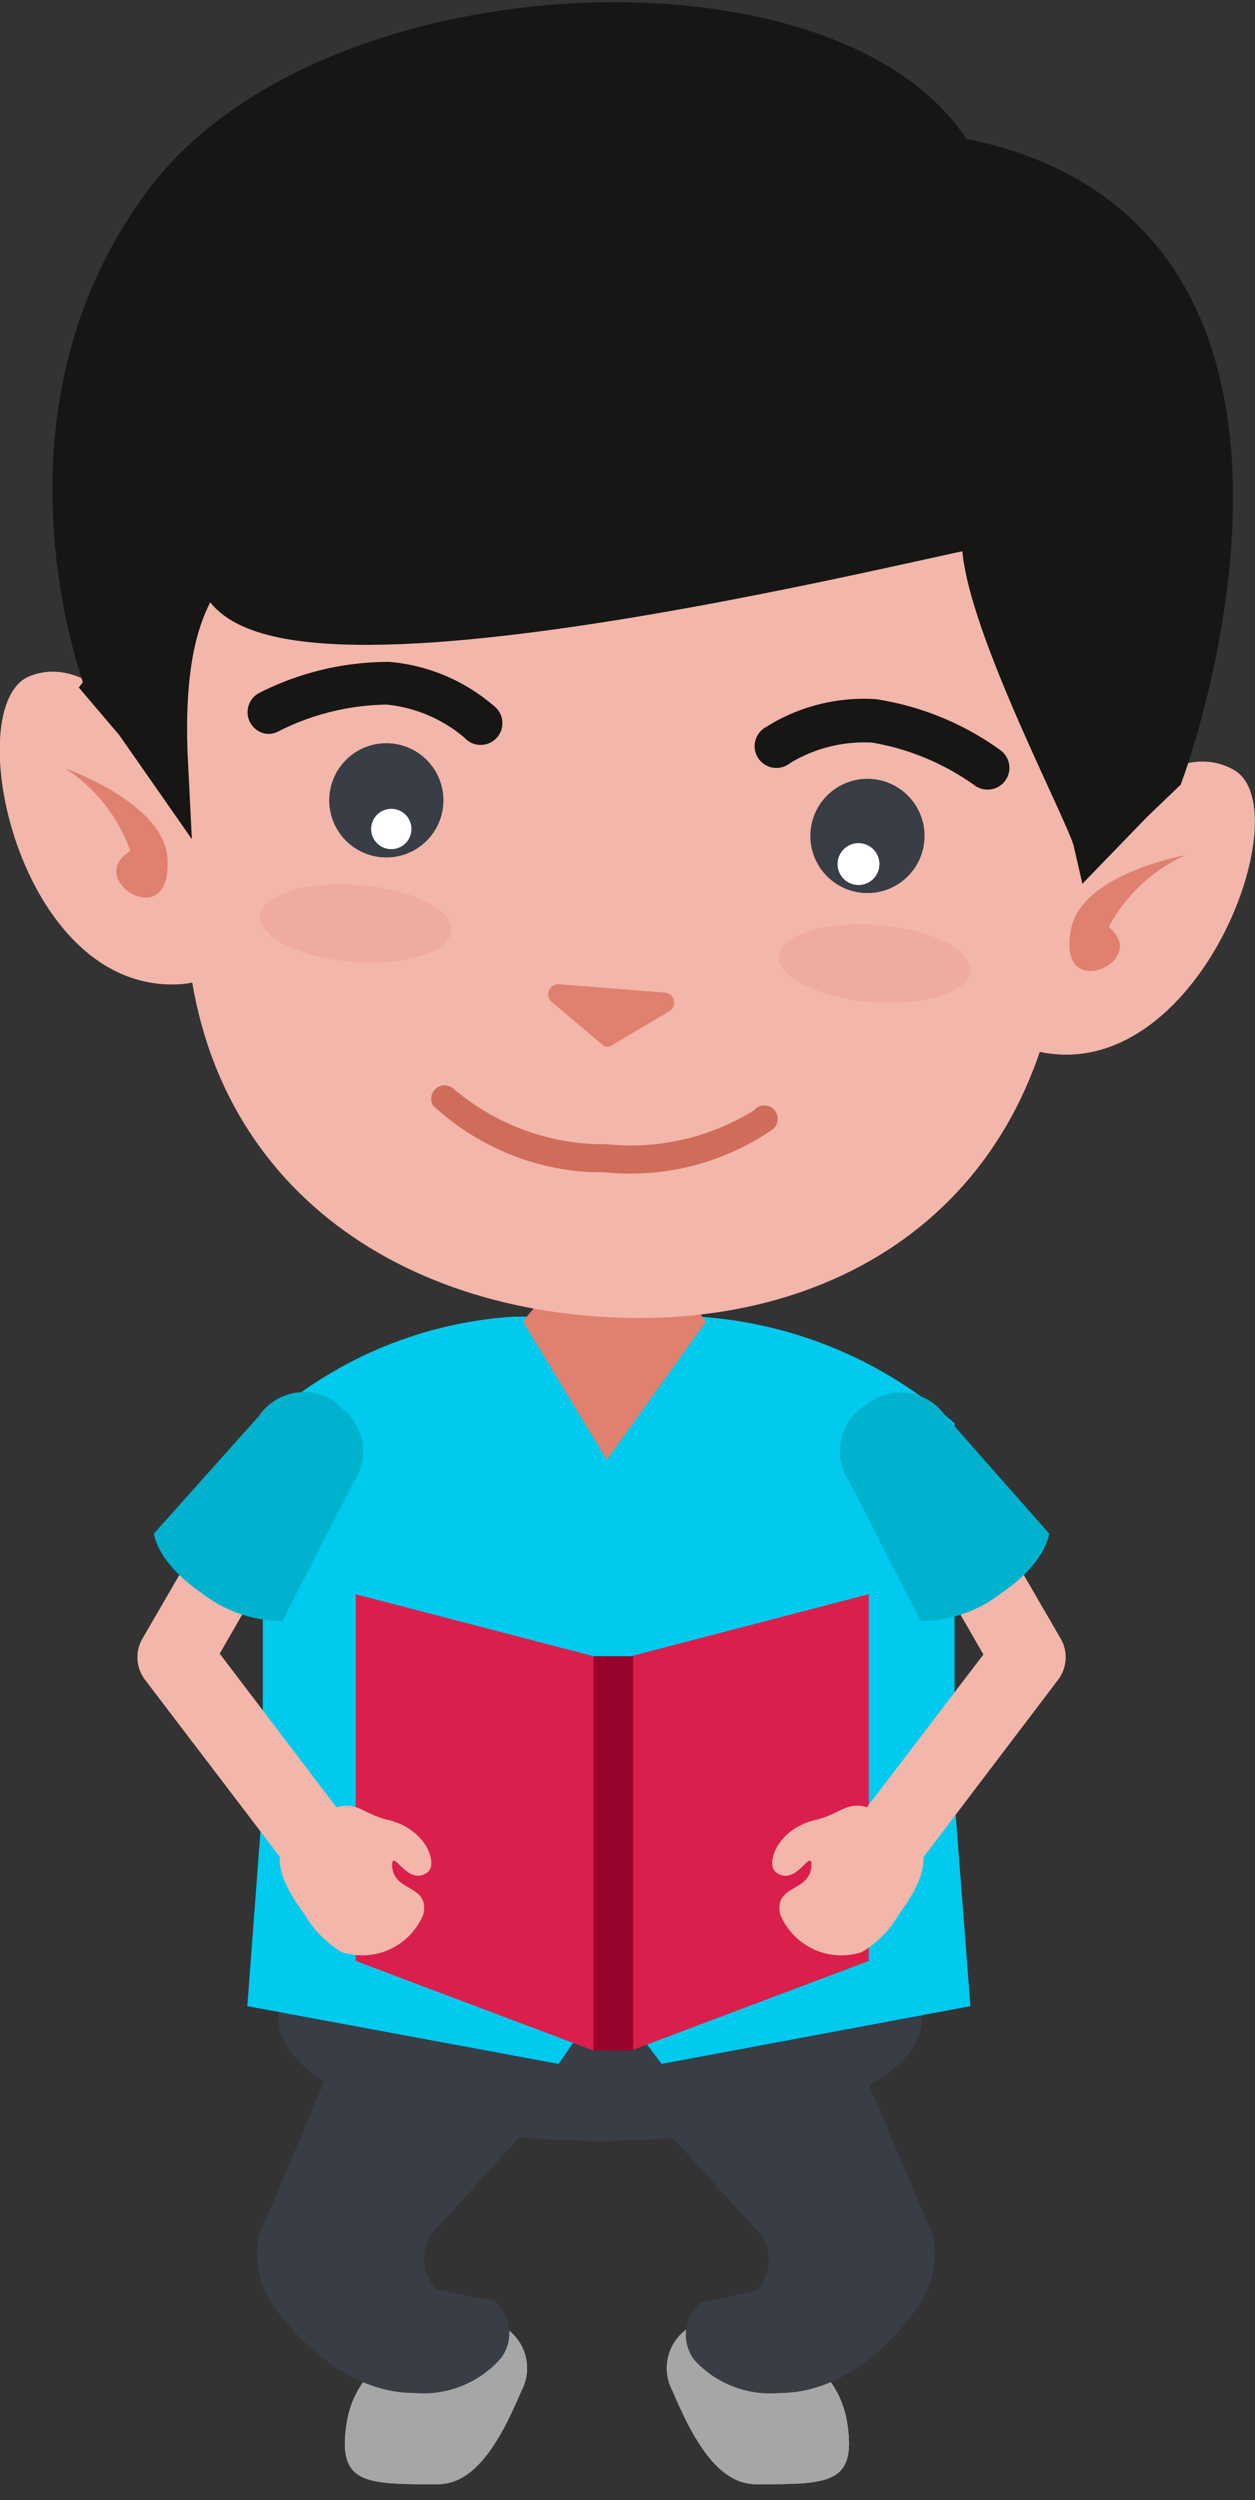 <svg xmlns="http://www.w3.org/2000/svg" xmlns:xlink="http://www.w3.org/1999/xlink" viewBox="0 0 29.99 59.72"><rect x="0" y="0" width="29.99" height="59.72" fill="#333333" stroke="none"/><defs><style>.cls-1{fill:#a6a6a6;}.cls-2{fill:#383d46;}.cls-3{clip-path:url(#clip-path);}.cls-4{clip-path:url(#clip-path-2);}.cls-5{fill:#00caee;}.cls-14,.cls-6{fill:#e0806e;}.cls-7{fill:#f2b6aa;}.cls-8{fill:#da1f4c;}.cls-9{fill:#98032c;}.cls-10{fill:#00b2cd;}.cls-11{fill:#d06d5a;}.cls-12,.cls-13{fill:#161614;stroke:#161614;stroke-miterlimit:10;}.cls-12{stroke-width:1.01px;}.cls-13{stroke-width:0.44px;}.cls-14{opacity:0.2;}.cls-15{fill:#fff;}</style><clipPath id="clip-path"><path class="cls-1" d="M16.61,55.52a1.15,1.15,0,0,0-.54,1.59c.49,1.15,1.08,2.23,2,2.23,1.73,0,2.39,0,2.18-1.43S18.79,56,17.83,55.45,17,55.15,16.61,55.52Z"/></clipPath><clipPath id="clip-path-2"><path class="cls-1" d="M11.92,55.52a1.15,1.15,0,0,1,.54,1.59c-.49,1.15-1.08,2.23-2,2.23-1.74,0-2.39,0-2.18-1.43S9.74,56,10.7,55.45,11.52,55.15,11.92,55.52Z"/></clipPath></defs><title>pep7</title><g id="Capa_2" data-name="Capa 2"><g id="personals"><path class="cls-2" d="M22.08,48.1c0-1.08-.88-4.18-2-4.18H8.66c-1.09,0-2,3.1-2,4.18h0a1.25,1.25,0,0,0,0,.18c.08,1.58,3.49,2.86,7.68,2.86s7.69-1.3,7.69-2.92h0a.72.72,0,0,0,0-.12Z"/><path class="cls-1" d="M16.61,55.52a1.15,1.15,0,0,0-.54,1.59c.49,1.15,1.08,2.23,2,2.23,1.73,0,2.39,0,2.18-1.43S18.79,56,17.83,55.45,17,55.15,16.61,55.52Z"/><g class="cls-3"><path class="cls-1" d="M20.28,57.14l.41.79a1,1,0,0,1-.19,1.18l-.07.07a1.85,1.85,0,0,1-1.33.53h-1.2a1.79,1.79,0,0,1-1.47-.66l-.09-.12a1,1,0,0,1,0-1.12l.62-1a1.66,1.66,0,0,1,1.29-.62h1C19.72,56.2,20.1,56.78,20.28,57.14Z"/><path class="cls-1" d="M19.75,56.09s1.62,2.63.16,2.77-2.34.26-3-.35-1-1.08-1.06-1.52-.09-1.88,1.17-1.76S19.26,55.19,19.75,56.09Z"/></g><path class="cls-2" d="M18.63,57.16h0C20.68,57.16,22,55,22,55a2.17,2.17,0,0,0,.29-1.61l-1.7-4-6.09-.05,3.7,4.06a1.11,1.11,0,0,1-.12,1.32L16.75,55a1,1,0,0,0-.16,1.37A2.46,2.46,0,0,0,18.63,57.16Z"/><path class="cls-1" d="M11.92,55.52a1.15,1.15,0,0,1,.54,1.59c-.49,1.15-1.08,2.23-2,2.23-1.74,0-2.39,0-2.18-1.43S9.74,56,10.7,55.45,11.52,55.15,11.92,55.52Z"/><g class="cls-4"><path class="cls-1" d="M8.25,57.14l-.41.79A1,1,0,0,0,8,59.1l.07.07a1.84,1.84,0,0,0,1.33.53h1.2a1.79,1.79,0,0,0,1.47-.66l.09-.12a1,1,0,0,0,0-1.12l-.62-1a1.66,1.66,0,0,0-1.29-.62h-1C8.81,56.2,8.43,56.78,8.25,57.14Z"/><path class="cls-1" d="M8.78,56.09s-1.62,2.63-.16,2.77,2.34.26,3-.35,1-1.08,1.05-1.52.09-1.88-1.17-1.76S9.27,55.19,8.78,56.09Z"/></g><path class="cls-2" d="M9.9,57.16h0C7.85,57.16,6.48,55,6.48,55a2.17,2.17,0,0,1-.29-1.61l1.7-4L14,49.31l-3.7,4.06a1.11,1.11,0,0,0,.12,1.32l1.39.27a1,1,0,0,1,.16,1.37A2.47,2.47,0,0,1,9.9,57.16Z"/><path class="cls-5" d="M23.19,47.92,15.81,49.3l-1.29-1.71L13.35,49.3,5.91,47.92,6.28,43V34a9.82,9.82,0,0,1,6-2.55h4.42A10.22,10.22,0,0,1,22.81,34v9Z"/><path class="cls-6" d="M16.87,31.57l-2.37,3.3-2-3.3a3.33,3.33,0,0,1,2.21-1.36A3.33,3.33,0,0,1,16.87,31.57Z"/><path class="cls-7" d="M8,44.62a.89.89,0,0,1-1.24-.17L3.47,40.13a.89.89,0,0,1-.06-1l1.74-3A.89.89,0,1,1,6.69,37l-1.44,2.5,2.92,3.84A.89.89,0,0,1,8,44.62Z"/><polygon class="cls-8" points="8.5 38.08 8.5 46.84 14.18 48.98 14.96 41.57 14.18 39.56 8.5 38.08"/><polygon class="cls-8" points="20.76 38.08 20.76 46.84 15.08 48.98 14.3 41.57 15.08 39.56 20.76 38.08"/><rect class="cls-9" x="14.18" y="39.56" width="0.95" height="9.42"/><path class="cls-10" d="M3.68,36.63s.05.68,1.15,1.43a3.14,3.14,0,0,0,1.92.66l1.7-3.32a1.3,1.3,0,0,0-.35-1.81L8,33.48a1.3,1.3,0,0,0-1.81.34Z"/><path class="cls-7" d="M7.28,45.73a2.48,2.48,0,0,0,.89.9,1.58,1.58,0,0,0,1.95-.91c.14-.72-.71-.51-.75-1.15,0-.46.37.52.85.15.24-.18,0-1-.91-1.24-.78-.17-.78-.62-1.73-.12C6.46,43.94,6.43,44.58,7.28,45.73Z"/><path class="cls-7" d="M20.75,44.62A.89.89,0,0,0,22,44.45l3.28-4.32a.89.89,0,0,0,.06-1l-1.74-3a.89.89,0,0,0-1.54.89l1.44,2.5-2.93,3.84A.89.89,0,0,0,20.75,44.62Z"/><path class="cls-10" d="M25.07,36.63s-.05.68-1.15,1.43a3.14,3.14,0,0,1-1.92.66l-1.7-3.32a1.3,1.3,0,0,1,.34-1.81l.15-.1a1.3,1.3,0,0,1,1.81.34Z"/><path class="cls-7" d="M21.48,45.73a2.48,2.48,0,0,1-.89.9,1.58,1.58,0,0,1-1.95-.91c-.14-.72.71-.51.75-1.15,0-.46-.36.52-.85.15-.24-.18,0-1,.91-1.24.78-.17.78-.62,1.73-.12C22.29,43.94,22.32,44.58,21.48,45.73Z"/><ellipse class="cls-7" cx="14.87" cy="17.57" rx="7.99" ry="11.67" transform="translate(-3.79 31.04) rotate(-85.58)"/><path class="cls-7" d="M25.43,22.19c-.51,6.61-5.47,9.7-11.26,9.25S4,27.17,4.47,20.57,10.09,9,15.88,9.41,25.94,15.58,25.43,22.19Z"/><path class="cls-6" d="M14.51,25l.06,0L16,24.15a.24.24,0,0,0-.1-.44l-2.55-.2a.24.24,0,0,0-.17.42L14.45,25Z"/><path class="cls-11" d="M14.43,28a6,6,0,0,0,4-1,.32.32,0,1,0-.41-.48,5.58,5.58,0,0,1-3.53.81l-.26,0A5.58,5.58,0,0,1,10.83,26a.32.32,0,0,0-.48.41A6,6,0,0,0,14.13,28Z"/><path class="cls-7" d="M25.92,20s2-2.54,3.58-1.6-.87,7.55-4.68,6.72C22.12,24.5,25.92,20,25.92,20Z"/><path class="cls-7" d="M4,18.28S2.42,15.47.71,16.15s-.3,7.59,3.59,7.36C7.07,23.34,4,18.28,4,18.28Z"/><path class="cls-12" d="M5.29,13c-.52.91-1.49,1.62-1.3,5.31l-.74-1.06-.68-.8S0,10,4,4.77s16.06-5.62,18.78-1c9.81,1.78,5,14.69,5,14.69l-.73.7-.9.93c-.16-.7-3-6-2.63-7.53C23.25,12.46,3.82,17.56,5.29,13Z"/><path class="cls-13" d="M23.58,18.64a.3.3,0,0,0,.2-.54,6.62,6.62,0,0,0-2.87-1.18,4.17,4.17,0,0,0-2.5.64.3.3,0,1,0,.34.49,3.63,3.63,0,0,1,2.12-.53,6.13,6.13,0,0,1,2.56,1.07A.29.29,0,0,0,23.58,18.64Z"/><path class="cls-13" d="M6.4,17.31a.3.3,0,0,1-.11-.56,6.63,6.63,0,0,1,3-.72,4.17,4.17,0,0,1,2.37,1,.3.3,0,1,1-.41.43,3.63,3.63,0,0,0-2-.85,6.13,6.13,0,0,0-2.69.66A.29.29,0,0,1,6.4,17.31Z"/><path class="cls-6" d="M28.32,20.43s-2.45.44-2.72,1.74.76,1.14,1.06.72-.16-.71-.16-.76A3.93,3.93,0,0,1,28.32,20.43Z"/><path class="cls-6" d="M1.57,18.36S3.92,19.18,4,20.5s-.93,1-1.16.54.27-.68.27-.73A3.93,3.93,0,0,0,1.57,18.36Z"/><ellipse class="cls-14" cx="20.9" cy="23.01" rx="0.92" ry="2.29" transform="translate(-3.65 42.08) rotate(-85.58)"/><ellipse class="cls-14" cx="8.5" cy="22.06" rx="0.92" ry="2.29" transform="translate(-14.15 28.83) rotate(-85.58)"/><circle class="cls-2" cx="9.15" cy="19.09" r="1.36" transform="matrix(0.08, -1, 1, 0.08, -10.59, 26.74)"/><circle class="cls-2" cx="20.61" cy="19.97" r="1.36" transform="matrix(0.08, -1, 1, 0.08, -0.89, 38.98)"/><circle class="cls-15" cx="9.26" cy="19.77" r="0.48" transform="matrix(0.08, -1, 1, 0.08, -11.16, 27.48)"/><path class="cls-15" d="M20.19,20.26a.5.5,0,0,0,.65.76A.5.5,0,0,0,20.19,20.26Z"/></g></g></svg>